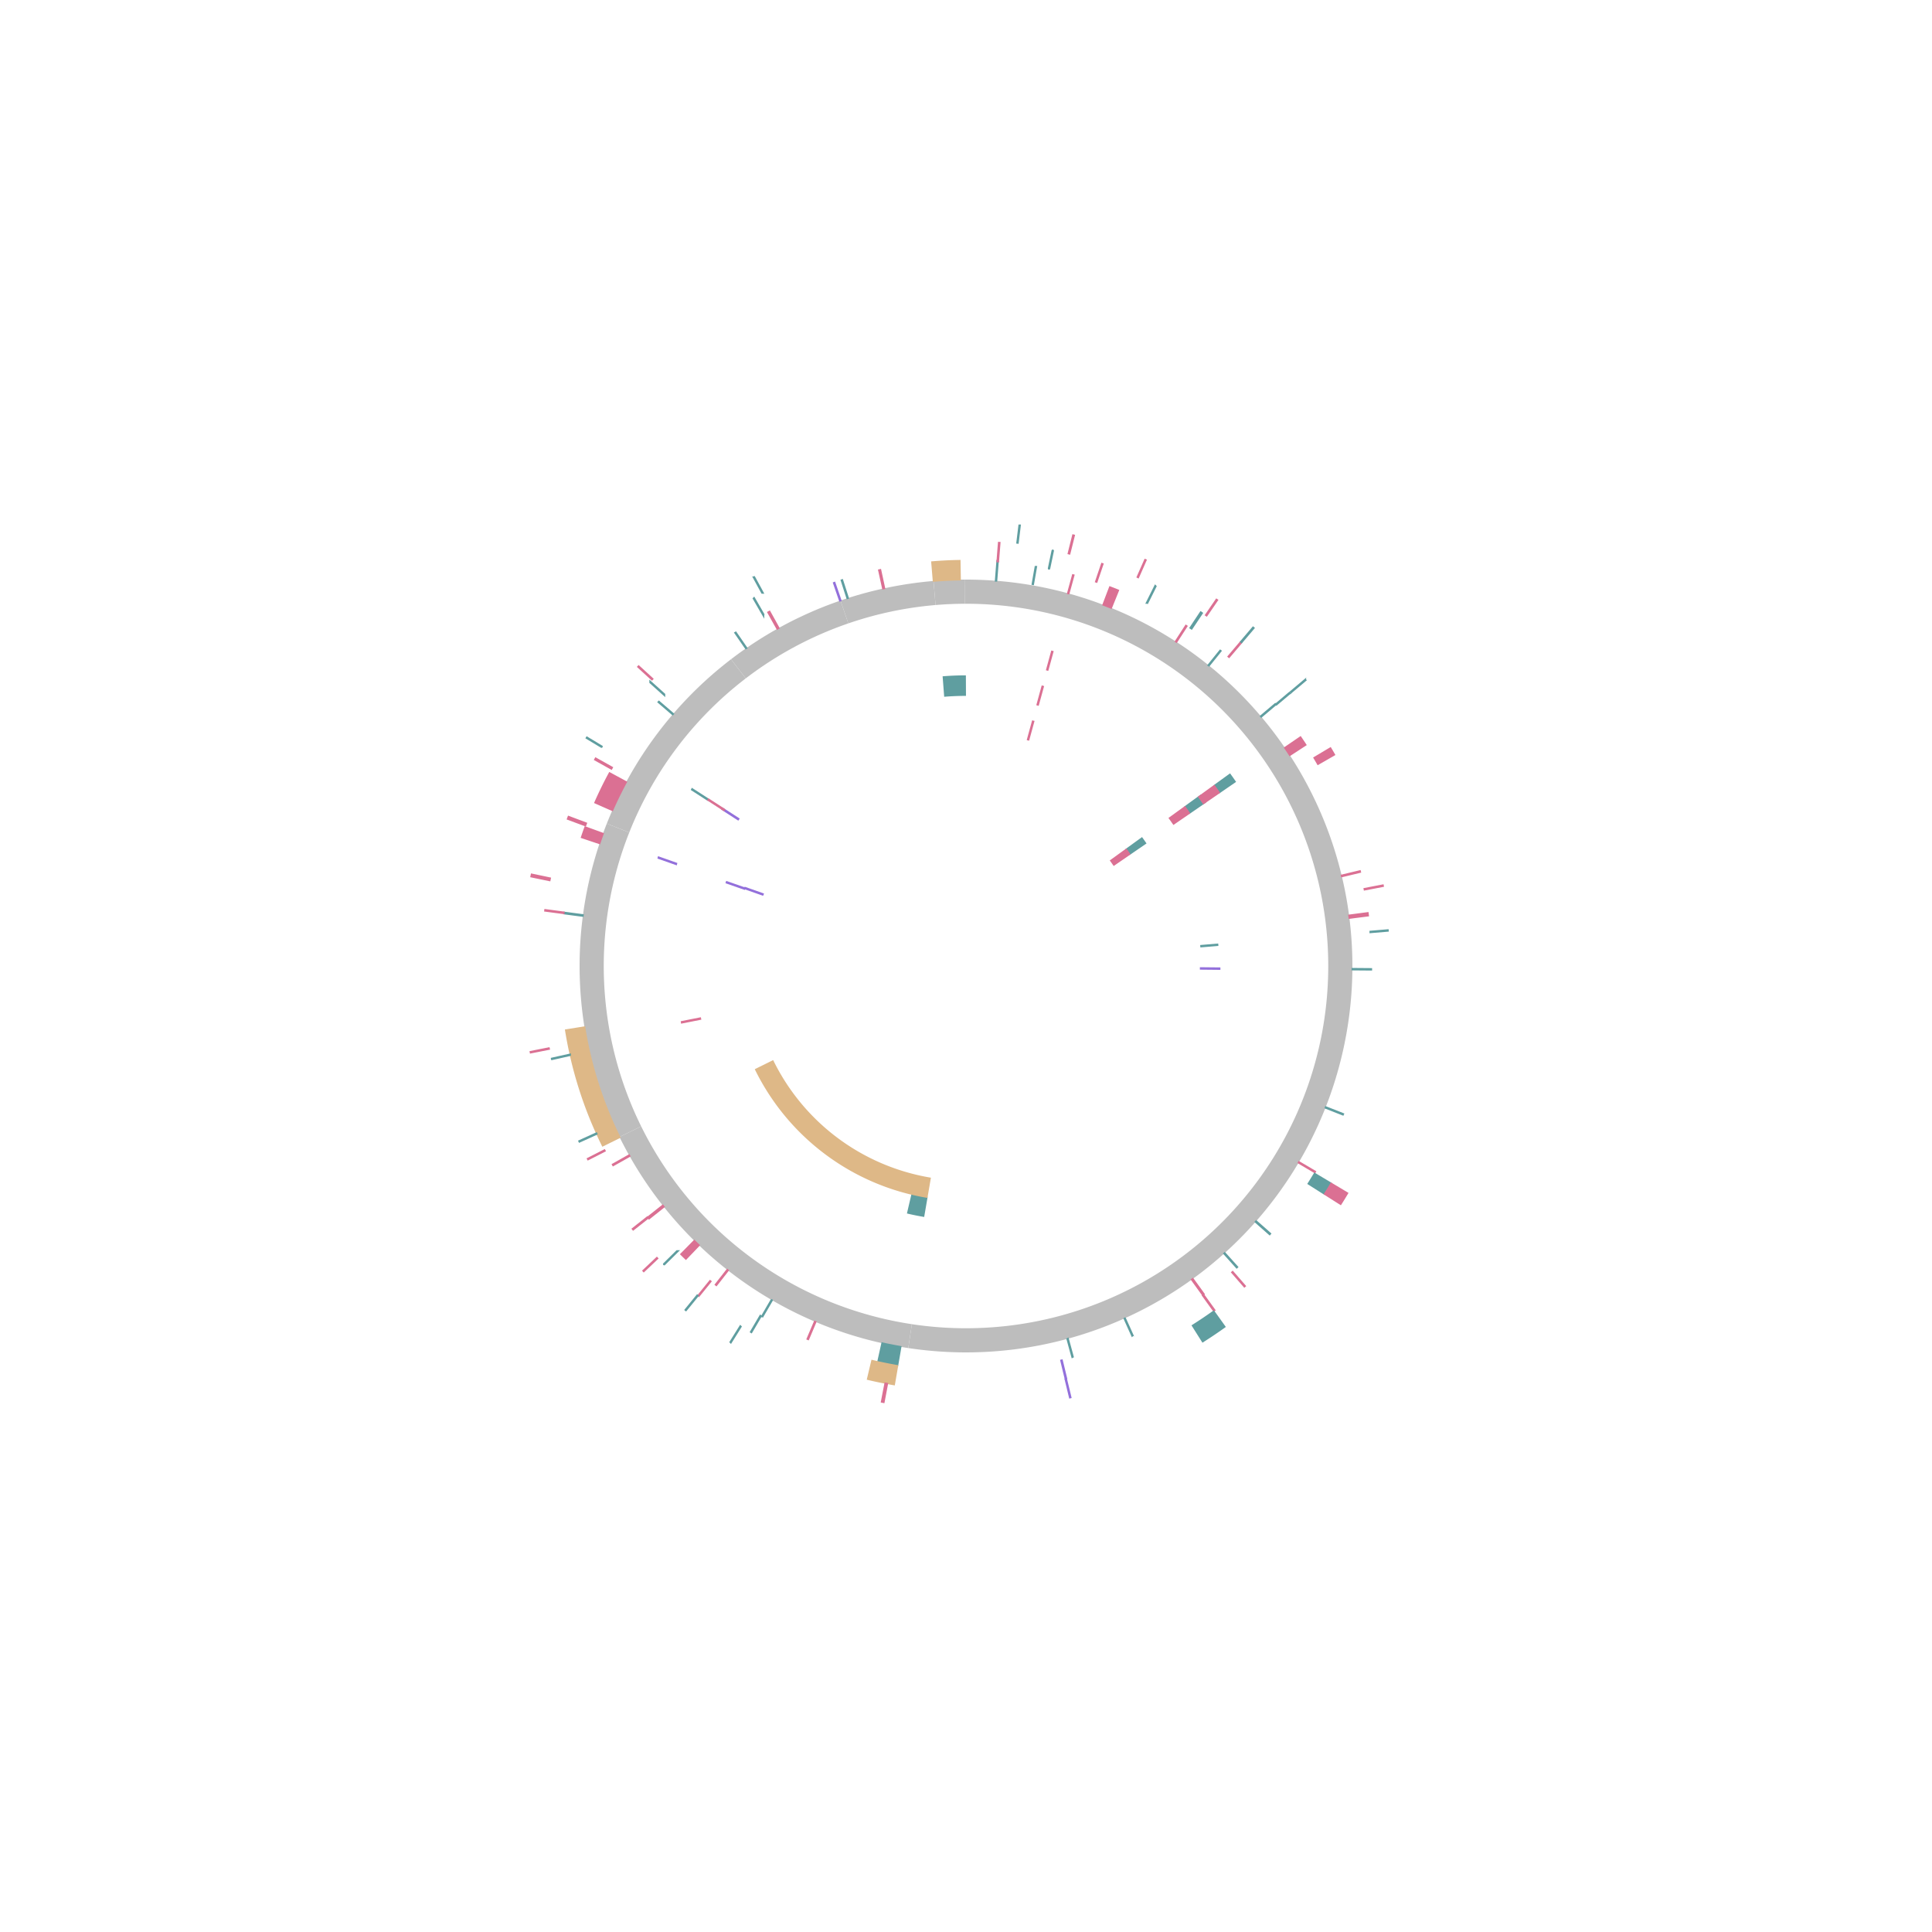 <?xml version="1.0" encoding="utf-8" standalone="no"?>
<!DOCTYPE svg PUBLIC "-//W3C//DTD SVG 1.1//EN" "http://www.w3.org/Graphics/SVG/1.1/DTD/svg11.dtd">
<svg width="1600px" height="1600px" version="1.1" xmlns="http://www.w3.org/2000/svg" xmlns:xlink="http://www.w3.org/1999/xlink">
<g id="bg">
<rect x="0" y="0" width="1600px" height="1600px" style="fill:rgb(255,255,255);"/>
</g>
<g id="ideograms">
<path d="M800.000,500.000 A300.000,300.000 40.000 1,1 755.181,1096.633 L752.193,1116.409 A320.000,320.000 0.000 1,0 800.000,480.000 Z" style="stroke-linecap:round;fill:rgb(189,189,189);" />
<path d="M800.000,500.000 A300.000,300.000 40.000 1,1 755.181,1096.633 L752.193,1116.409 A320.000,320.000 0.000 1,0 800.000,480.000 Z" style="stroke-linecap:round;fill:none;" />
<path d="M755.181,1096.633 A300.000,300.000 40.000 0,1 530.979,932.770 L513.044,941.621 A320.000,320.000 0.000 0,0 752.193,1116.409 Z" style="stroke-linecap:round;fill:rgb(189,189,189);" />
<path d="M755.181,1096.633 A300.000,300.000 40.000 0,1 530.979,932.770 L513.044,941.621 A320.000,320.000 0.000 0,0 752.193,1116.409 Z" style="stroke-linecap:round;fill:none;" />
<path d="M530.979,932.770 A300.000,300.000 40.000 0,1 521.121,689.427 L502.529,682.055 A320.000,320.000 0.000 0,0 513.044,941.621 Z" style="stroke-linecap:round;fill:rgb(189,189,189);" />
<path d="M530.979,932.770 A300.000,300.000 40.000 0,1 521.121,689.427 L502.529,682.055 A320.000,320.000 0.000 0,0 513.044,941.621 Z" style="stroke-linecap:round;fill:none;" />
<path d="M521.121,689.427 A300.000,300.000 40.000 0,1 617.578,561.836 L605.416,545.958 A320.000,320.000 0.000 0,0 502.529,682.055 Z" style="stroke-linecap:round;fill:rgb(189,189,189);" />
<path d="M521.121,689.427 A300.000,300.000 40.000 0,1 617.578,561.836 L605.416,545.958 A320.000,320.000 0.000 0,0 502.529,682.055 Z" style="stroke-linecap:round;fill:none;" />
<path d="M617.578,561.836 A300.000,300.000 40.000 0,1 702.546,516.270 L696.049,497.355 A320.000,320.000 0.000 0,0 605.416,545.958 Z" style="stroke-linecap:round;fill:rgb(189,189,189);" />
<path d="M617.578,561.836 A300.000,300.000 40.000 0,1 702.546,516.270 L696.049,497.355 A320.000,320.000 0.000 0,0 605.416,545.958 Z" style="stroke-linecap:round;fill:none;" />
<path d="M702.546,516.270 A300.000,300.000 40.000 0,1 774.782,501.062 L773.100,481.133 A320.000,320.000 0.000 0,0 696.049,497.355 Z" style="stroke-linecap:round;fill:rgb(189,189,189);" />
<path d="M702.546,516.270 A300.000,300.000 40.000 0,1 774.782,501.062 L773.100,481.133 A320.000,320.000 0.000 0,0 696.049,497.355 Z" style="stroke-linecap:round;fill:none;" />
<path d="M774.782,501.062 A300.000,300.000 40.000 0,1 798.891,500.002 L798.817,480.002 A320.000,320.000 0.000 0,0 773.100,481.133 Z" style="stroke-linecap:round;fill:rgb(189,189,189);" />
<path d="M774.782,501.062 A300.000,300.000 40.000 0,1 798.891,500.002 L798.817,480.002 A320.000,320.000 0.000 0,0 773.100,481.133 Z" style="stroke-linecap:round;fill:none;" />
<path d="M798.891,500.002 A300.000,300.000 40.000 0,1 800.000,500.000 L800.000,480.000 A320.000,320.000 0.000 0,0 798.817,480.002 Z" style="stroke-linecap:round;fill:rgb(189,189,189);" />
<path d="M798.891,500.002 A300.000,300.000 40.000 0,1 800.000,500.000 L800.000,480.000 A320.000,320.000 0.000 0,0 798.817,480.002 Z" style="stroke-linecap:round;fill:none;" />
</g>
<g id="plot0">
<g id="plot0-axis">
</g>
<path d="M945.565,694.629 A179.700,179.700 40.000 0,1 948.113,698.242 L935.749,706.736 A164.700,164.700 0.000 0,0 933.414,703.425 Z" style="stroke-width:2.0;stroke:rgb(95,158,160);stroke-linecap:round;fill:rgb(95,158,160);" />
<path d="M932.604,704.011 A163.700,163.700 40.000 0,1 934.925,707.302 L922.562,715.796 A148.700,148.700 0.000 0,0 920.453,712.807 Z" style="stroke-width:2.0;stroke:rgb(219,112,147);stroke-linecap:round;fill:rgb(219,112,147);" />
</g>
<g id="plot1">
<g id="plot1-axis">
</g>
<path d="M855.474,597.771 A209.700,209.700 40.000 0,1 855.520,597.783 L851.549,612.248 A194.700,194.700 0.000 0,0 851.506,612.236 Z" style="stroke-width:2.0;stroke:rgb(219,112,147);stroke-linecap:round;fill:rgb(219,112,147);" />
<path d="M1008.957,782.369 A209.700,209.700 40.000 0,1 1008.958,782.369 L994.011,783.630 A194.700,194.700 0.000 0,0 994.011,783.630 Z" style="stroke-width:2.0;stroke:rgb(95,158,160);stroke-linecap:round;fill:rgb(95,158,160);" />
<path d="M1009.689,802.170 A209.700,209.700 40.000 0,1 1009.689,802.196 L994.689,802.039 A194.700,194.700 0.000 0,0 994.690,802.015 Z" style="stroke-width:2.0;stroke:rgb(147,112,219);stroke-linecap:round;fill:rgb(147,112,219);" />
<path d="M764.548,1006.682 A209.700,209.700 40.000 0,1 752.282,1004.199 L755.696,989.592 A194.700,194.700 0.000 0,0 767.084,991.897 Z" style="stroke-width:2.0;stroke:rgb(95,158,160);stroke-linecap:round;fill:rgb(95,158,160);" />
<path d="M767.253,990.912 A193.700,193.700 40.000 0,1 626.399,885.920 L639.842,879.266 A178.700,178.700 0.000 0,0 769.789,976.128 Z" style="stroke-width:2.0;stroke:rgb(222,184,135);stroke-linecap:round;fill:rgb(222,184,135);" />
<path d="M602.044,730.808 A209.700,209.700 40.000 0,1 602.052,730.784 L616.212,735.735 A194.700,194.700 0.000 0,0 616.204,735.757 Z" style="stroke-width:2.0;stroke:rgb(147,112,219);stroke-linecap:round;fill:rgb(147,112,219);" />
<path d="M617.308,735.631 A193.700,193.700 40.000 0,1 617.316,735.609 L631.463,740.595 A178.700,178.700 0.000 0,0 631.456,740.616 Z" style="stroke-width:2.0;stroke:rgb(147,112,219);stroke-linecap:round;fill:rgb(147,112,219);" />
</g>
<g id="plot2">
<g id="plot2-axis">
</g>
<path d="M863.411,568.840 A239.700,239.700 40.000 0,1 863.463,568.854 L859.492,583.319 A224.700,224.700 0.000 0,0 859.443,583.305 Z" style="stroke-width:2.0;stroke:rgb(219,112,147);stroke-linecap:round;fill:rgb(219,112,147);" />
<path d="M994.167,659.447 A239.700,239.700 40.000 0,1 997.566,664.266 L985.202,672.760 A224.700,224.700 0.000 0,0 982.017,668.243 Z" style="stroke-width:2.0;stroke:rgb(95,158,160);stroke-linecap:round;fill:rgb(95,158,160);" />
<path d="M981.207,668.829 A223.700,223.700 40.000 0,1 984.378,673.326 L972.015,681.820 A208.700,208.700 0.000 0,0 969.056,677.624 Z" style="stroke-width:2.0;stroke:rgb(219,112,147);stroke-linecap:round;fill:rgb(219,112,147);" />
<path d="M564.870,846.582 A239.700,239.700 40.000 0,1 564.859,846.529 L579.574,843.617 A224.700,224.700 0.000 0,0 579.584,843.667 Z" style="stroke-width:2.0;stroke:rgb(219,112,147);stroke-linecap:round;fill:rgb(219,112,147);" />
<path d="M598.538,670.119 A239.700,239.700 40.000 0,1 598.596,670.029 L611.199,678.163 A224.700,224.700 0.000 0,0 611.145,678.247 Z" style="stroke-width:2.0;stroke:rgb(147,112,219);stroke-linecap:round;fill:rgb(147,112,219);" />
<path d="M781.710,560.999 A239.700,239.700 40.000 0,1 798.908,560.302 L798.976,575.302 A224.700,224.700 0.000 0,0 782.855,575.955 Z" style="stroke-width:2.0;stroke:rgb(95,158,160);stroke-linecap:round;fill:rgb(95,158,160);" />
</g>
<g id="plot3">
<g id="plot3-axis">
</g>
<path d="M871.347,539.908 A269.700,269.700 40.000 0,1 871.406,539.925 L867.435,554.389 A254.700,254.700 0.000 0,0 867.379,554.374 Z" style="stroke-width:2.0;stroke:rgb(219,112,147);stroke-linecap:round;fill:rgb(219,112,147);" />
<path d="M1018.469,641.856 A269.700,269.700 40.000 0,1 1022.292,647.277 L1009.929,655.772 A254.700,254.700 0.000 0,0 1006.318,650.651 Z" style="stroke-width:2.0;stroke:rgb(95,158,160);stroke-linecap:round;fill:rgb(95,158,160);" />
<path d="M1005.508,651.238 A253.700,253.700 40.000 0,1 1009.105,656.338 L996.742,664.832 A238.700,238.700 0.000 0,0 993.357,660.033 Z" style="stroke-width:2.0;stroke:rgb(219,112,147);stroke-linecap:round;fill:rgb(219,112,147);" />
<path d="M545.627,710.375 A269.700,269.700 40.000 0,1 545.638,710.344 L559.785,715.331 A254.700,254.700 0.000 0,0 559.775,715.360 Z" style="stroke-width:2.0;stroke:rgb(147,112,219);stroke-linecap:round;fill:rgb(147,112,219);" />
<path d="M573.332,653.850 A269.700,269.700 40.000 0,1 573.341,653.836 L585.948,661.965 A254.700,254.700 0.000 0,0 585.939,661.979 Z" style="stroke-width:2.0;stroke:rgb(95,158,160);stroke-linecap:round;fill:rgb(95,158,160);" />
<path d="M586.832,662.438 A253.700,253.700 40.000 0,1 586.864,662.390 L599.465,670.526 A238.700,238.700 0.000 0,0 599.436,670.572 Z" style="stroke-width:2.0;stroke:rgb(219,112,147);stroke-linecap:round;fill:rgb(219,112,147);" />
</g>
<g id="plot4">
<g id="plot4-axis">
</g>
<path d="M617.794,536.550 A320.320,320.320 40.000 0,1 617.810,536.539 L609.279,524.201 A335.320,335.320 0.000 0,0 609.262,524.213 Z" style="stroke-width:2.0;stroke:rgb(95,158,160);stroke-linecap:round;fill:rgb(95,158,160);" />
<path d="M631.929,508.687 A336.320,336.320 40.000 0,1 631.935,508.684 L624.439,495.691 A351.320,351.320 0.000 0,0 624.433,495.694 Z" style="stroke-width:2.0;stroke:rgb(95,158,160);stroke-linecap:round;fill:rgb(95,158,160);" />
<path d="M643.824,520.333 A320.320,320.320 40.000 0,1 644.461,519.978 L637.177,506.865 A335.320,335.320 0.000 0,0 636.510,507.236 Z" style="stroke-width:2.0;stroke:rgb(219,112,147);stroke-linecap:round;fill:rgb(219,112,147);" />
<path d="M631.303,490.693 A352.320,352.320 40.000 0,1 631.306,490.692 L624.123,477.523 A367.320,367.320 0.000 0,0 624.121,477.525 Z" style="stroke-width:2.0;stroke:rgb(95,158,160);stroke-linecap:round;fill:rgb(95,158,160);" />
<path d="M695.760,497.116 A320.320,320.320 40.000 0,1 695.835,497.090 L690.957,482.905 A335.320,335.320 0.000 0,0 690.879,482.932 Z" style="stroke-width:2.0;stroke:rgb(147,112,219);stroke-linecap:round;fill:rgb(147,112,219);" />
<path d="M701.869,495.082 A320.320,320.320 40.000 0,1 701.942,495.058 L697.351,480.778 A335.320,335.320 0.000 0,0 697.274,480.803 Z" style="stroke-width:2.0;stroke:rgb(95,158,160);stroke-linecap:round;fill:rgb(95,158,160);" />
<path d="M731.472,487.096 A320.320,320.320 40.000 0,1 732.033,486.974 L728.850,472.315 A335.320,335.320 0.000 0,0 728.262,472.444 Z" style="stroke-width:2.0;stroke:rgb(219,112,147);stroke-linecap:round;fill:rgb(219,112,147);" />
<path d="M824.915,480.650 A320.320,320.320 40.000 0,1 824.923,480.651 L826.091,465.697 A335.320,335.320 0.000 0,0 826.082,465.696 Z" style="stroke-width:2.0;stroke:rgb(95,158,160);stroke-linecap:round;fill:rgb(95,158,160);" />
<path d="M826.254,464.706 A336.320,336.320 40.000 0,1 826.384,464.717 L827.561,449.763 A351.320,351.320 0.000 0,0 827.425,449.752 Z" style="stroke-width:2.0;stroke:rgb(219,112,147);stroke-linecap:round;fill:rgb(219,112,147);" />
<path d="M842.564,450.260 A352.320,352.320 40.000 0,1 842.564,450.261 L844.377,435.370 A367.320,367.320 0.000 0,0 844.376,435.370 Z" style="stroke-width:2.0;stroke:rgb(95,158,160);stroke-linecap:round;fill:rgb(95,158,160);" />
<path d="M855.213,484.474 A320.320,320.320 40.000 0,1 855.213,484.474 L857.799,469.699 A335.320,335.320 0.000 0,0 857.798,469.699 Z" style="stroke-width:2.0;stroke:rgb(95,158,160);stroke-linecap:round;fill:rgb(95,158,160);" />
<path d="M 868.76,470.78 L 871.83,456.10 " style="stroke-width:2.0;stroke:rgb(95,158,160);stroke-linecap:round;fill:rgb(95,158,160);" />
<path d="M885.233,458.145 A352.320,352.320 40.000 0,1 885.495,458.210 L889.134,443.659 A367.320,367.320 0.000 0,0 888.862,443.591 Z" style="stroke-width:2.0;stroke:rgb(219,112,147);stroke-linecap:round;fill:rgb(219,112,147);" />
<path d="M884.738,491.092 A320.320,320.320 40.000 0,1 884.808,491.111 L888.780,476.646 A335.320,335.320 0.000 0,0 888.706,476.626 Z" style="stroke-width:2.0;stroke:rgb(219,112,147);stroke-linecap:round;fill:rgb(219,112,147);" />
<path d="M907.939,481.472 A336.320,336.320 40.000 0,1 908.021,481.499 L912.839,467.294 A351.320,351.320 0.000 0,0 912.753,467.265 Z" style="stroke-width:2.0;stroke:rgb(219,112,147);stroke-linecap:round;fill:rgb(219,112,147);" />
<path d="M914.031,500.664 A320.320,320.320 40.000 0,1 920.041,503.023 L925.662,489.116 A335.320,335.320 0.000 0,0 919.370,486.647 Z" style="stroke-width:2.0;stroke:rgb(219,112,147);stroke-linecap:round;fill:rgb(219,112,147);" />
<path d="M942.385,477.733 A352.320,352.320 40.000 0,1 942.462,477.767 L948.528,464.048 A367.320,367.320 0.000 0,0 948.447,464.013 Z" style="stroke-width:2.0;stroke:rgb(219,112,147);stroke-linecap:round;fill:rgb(219,112,147);" />
<path d="M950.078,499.022 A336.320,336.320 40.000 0,1 950.089,499.027 L956.783,485.604 A351.320,351.320 0.000 0,0 956.772,485.598 Z" style="stroke-width:2.0;stroke:rgb(95,158,160);stroke-linecap:round;fill:rgb(95,158,160);" />
<path d="M974.064,531.101 A320.320,320.320 40.000 0,1 974.217,531.200 L982.375,518.613 A335.320,335.320 0.000 0,0 982.215,518.509 Z" style="stroke-width:2.0;stroke:rgb(219,112,147);stroke-linecap:round;fill:rgb(219,112,147);" />
<path d="M986.173,519.909 A336.320,336.320 40.000 0,1 986.758,520.299 L995.088,507.824 A351.320,351.320 0.000 0,0 994.476,507.417 Z" style="stroke-width:2.0;stroke:rgb(95,158,160);stroke-linecap:round;fill:rgb(95,158,160);" />
<path d="M999.028,509.281 A352.320,352.320 40.000 0,1 999.203,509.401 L1007.684,497.029 A367.320,367.320 0.000 0,0 1007.501,496.904 Z" style="stroke-width:2.0;stroke:rgb(219,112,147);stroke-linecap:round;fill:rgb(219,112,147);" />
<path d="M1001.185,550.742 A320.320,320.320 40.000 0,1 1001.200,550.754 L1010.621,539.082 A335.320,335.320 0.000 0,0 1010.606,539.069 Z" style="stroke-width:2.0;stroke:rgb(95,158,160);stroke-linecap:round;fill:rgb(95,158,160);" />
<path d="M1017.704,543.649 A336.320,336.320 40.000 0,1 1017.826,543.752 L1027.541,532.323 A351.320,351.320 0.000 0,0 1027.414,532.215 Z" style="stroke-width:2.0;stroke:rgb(219,112,147);stroke-linecap:round;fill:rgb(219,112,147);" />
<path d="M1028.061,531.453 A352.320,352.320 40.000 0,1 1028.189,531.561 L1037.904,520.133 A367.320,367.320 0.000 0,0 1037.771,520.020 Z" style="stroke-width:2.0;stroke:rgb(95,158,160);stroke-linecap:round;fill:rgb(95,158,160);" />
<path d="M1044.556,593.125 A320.320,320.320 40.000 0,1 1044.586,593.160 L1056.039,583.474 A335.320,335.320 0.000 0,0 1056.008,583.437 Z" style="stroke-width:2.0;stroke:rgb(95,158,160);stroke-linecap:round;fill:rgb(95,158,160);" />
<path d="M1057.093,583.173 A336.320,336.320 40.000 0,1 1057.094,583.174 L1068.561,573.503 A351.320,351.320 0.000 0,0 1068.560,573.502 Z" style="stroke-width:2.0;stroke:rgb(95,158,160);stroke-linecap:round;fill:rgb(95,158,160);" />
<path d="M1069.375,572.917 A352.320,352.320 40.000 0,1 1069.381,572.925 L1080.850,563.257 A367.320,367.320 0.000 0,0 1080.844,563.249 Z" style="stroke-width:2.0;stroke:rgb(95,158,160);stroke-linecap:round;fill:rgb(95,158,160);" />
<path d="M1064.534,619.372 A320.320,320.320 40.000 0,1 1068.266,624.962 L1080.828,616.765 A335.320,335.320 0.000 0,0 1076.922,610.913 Z" style="stroke-width:2.0;stroke:rgb(219,112,147);stroke-linecap:round;fill:rgb(219,112,147);" />
<path d="M1088.826,627.690 A336.320,336.320 40.000 0,1 1091.572,632.378 L1104.576,624.902 A351.320,351.320 0.000 0,0 1101.708,620.005 Z" style="stroke-width:2.0;stroke:rgb(219,112,147);stroke-linecap:round;fill:rgb(219,112,147);" />
<path d="M1111.473,725.235 A320.320,320.320 40.000 0,1 1111.516,725.415 L1126.103,721.922 A335.320,335.320 0.000 0,0 1126.058,721.734 Z" style="stroke-width:2.0;stroke:rgb(219,112,147);stroke-linecap:round;fill:rgb(219,112,147);" />
<path d="M1130.239,736.332 A336.320,336.320 40.000 0,1 1130.257,736.429 L1144.987,733.594 A351.320,351.320 0.000 0,0 1144.967,733.492 Z" style="stroke-width:2.0;stroke:rgb(219,112,147);stroke-linecap:round;fill:rgb(219,112,147);" />
<path d="M1117.604,758.375 A320.320,320.320 40.000 0,1 1117.796,759.870 L1132.678,757.991 A335.320,335.320 0.000 0,0 1132.477,756.426 Z" style="stroke-width:2.0;stroke:rgb(219,112,147);stroke-linecap:round;fill:rgb(219,112,147);" />
<path d="M1135.134,771.781 A336.320,336.320 40.000 0,1 1135.134,771.782 L1150.081,770.523 A351.320,351.320 0.000 0,0 1150.081,770.522 Z" style="stroke-width:2.0;stroke:rgb(95,158,160);stroke-linecap:round;fill:rgb(95,158,160);" />
<path d="M1120.309,802.612 A320.320,320.320 40.000 0,1 1120.309,802.646 L1135.309,802.770 A335.320,335.320 0.000 0,0 1135.309,802.734 Z" style="stroke-width:2.0;stroke:rgb(95,158,160);stroke-linecap:round;fill:rgb(95,158,160);" />
<path d="M1098.094,917.238 A320.320,320.320 40.000 0,1 1098.082,917.270 L1112.040,922.761 A335.320,335.320 0.000 0,0 1112.054,922.728 Z" style="stroke-width:2.0;stroke:rgb(95,158,160);stroke-linecap:round;fill:rgb(95,158,160);" />
<path d="M1075.887,962.761 A320.320,320.320 40.000 0,1 1075.843,962.837 L1088.760,970.462 A335.320,335.320 0.000 0,0 1088.807,970.383 Z" style="stroke-width:2.0;stroke:rgb(219,112,147);stroke-linecap:round;fill:rgb(219,112,147);" />
<path d="M1088.796,972.361 A336.320,336.320 40.000 0,1 1083.986,980.174 L1096.652,988.210 A351.320,351.320 0.000 0,0 1101.676,980.048 Z" style="stroke-width:2.0;stroke:rgb(95,158,160);stroke-linecap:round;fill:rgb(95,158,160);" />
<path d="M1102.535,980.561 A352.320,352.320 40.000 0,1 1097.497,988.746 L1110.163,996.782 A367.320,367.320 0.000 0,0 1115.415,988.248 Z" style="stroke-width:2.0;stroke:rgb(219,112,147);stroke-linecap:round;fill:rgb(219,112,147);" />
<path d="M1040.343,1011.755 A320.320,320.320 40.000 0,1 1040.211,1011.904 L1051.460,1021.827 A335.320,335.320 0.000 0,0 1051.598,1021.671 Z" style="stroke-width:2.0;stroke:rgb(95,158,160);stroke-linecap:round;fill:rgb(95,158,160);" />
<path d="M1014.253,1038.119 A320.320,320.320 40.000 0,1 1014.174,1038.190 L1024.204,1049.344 A335.320,335.320 0.000 0,0 1024.286,1049.270 Z" style="stroke-width:2.0;stroke:rgb(95,158,160);stroke-linecap:round;fill:rgb(95,158,160);" />
<path d="M1020.813,1053.678 A336.320,336.320 40.000 0,1 1020.721,1053.759 L1030.565,1065.077 A351.320,351.320 0.000 0,0 1030.662,1064.992 Z" style="stroke-width:2.0;stroke:rgb(219,112,147);stroke-linecap:round;fill:rgb(219,112,147);" />
<path d="M987.769,1059.515 A320.320,320.320 40.000 0,1 987.386,1059.791 L996.161,1071.956 A335.320,335.320 0.000 0,0 996.561,1071.667 Z" style="stroke-width:2.0;stroke:rgb(219,112,147);stroke-linecap:round;fill:rgb(219,112,147);" />
<path d="M996.684,1072.813 A336.320,336.320 40.000 0,1 996.514,1072.935 L1005.279,1085.108 A351.320,351.320 0.000 0,0 1005.456,1084.980 Z" style="stroke-width:2.0;stroke:rgb(219,112,147);stroke-linecap:round;fill:rgb(219,112,147);" />
<path d="M1005.065,1086.492 A352.320,352.320 40.000 0,1 988.113,1097.898 L996.122,1110.580 A367.320,367.320 0.000 0,0 1013.796,1098.690 Z" style="stroke-width:2.0;stroke:rgb(95,158,160);stroke-linecap:round;fill:rgb(95,158,160);" />
<path d="M931.535,1092.068 A320.320,320.320 40.000 0,1 931.529,1092.070 L937.689,1105.747 A335.320,335.320 0.000 0,0 937.694,1105.745 Z" style="stroke-width:2.0;stroke:rgb(95,158,160);stroke-linecap:round;fill:rgb(95,158,160);" />
<path d="M884.252,1109.041 A320.320,320.320 40.000 0,1 884.237,1109.045 L888.182,1123.517 A335.320,335.320 0.000 0,0 888.197,1123.513 Z" style="stroke-width:2.0;stroke:rgb(95,158,160);stroke-linecap:round;fill:rgb(95,158,160);" />
<path d="M879.215,1126.858 A336.320,336.320 40.000 0,1 879.086,1126.889 L882.613,1141.469 A351.320,351.320 0.000 0,0 882.748,1141.436 Z" style="stroke-width:2.0;stroke:rgb(147,112,219);stroke-linecap:round;fill:rgb(147,112,219);" />
<path d="M882.768,1142.460 A352.320,352.320 40.000 0,1 882.712,1142.474 L886.233,1157.054 A367.320,367.320 0.000 0,0 886.292,1157.040 Z" style="stroke-width:2.0;stroke:rgb(147,112,219);stroke-linecap:round;fill:rgb(147,112,219);" />
<path d="M745.489,1115.648 A320.320,320.320 40.000 0,1 730.824,1112.761 L727.585,1127.407 A335.320,335.320 0.000 0,0 742.936,1130.429 Z" style="stroke-width:2.0;stroke:rgb(95,158,160);stroke-linecap:round;fill:rgb(95,158,160);" />
<path d="M742.766,1131.414 A336.320,336.320 40.000 0,1 722.465,1127.261 L719.007,1141.857 A351.320,351.320 0.000 0,0 740.213,1146.195 Z" style="stroke-width:2.0;stroke:rgb(222,184,135);stroke-linecap:round;fill:rgb(222,184,135);" />
<path d="M734.425,1146.164 A352.320,352.320 40.000 0,1 733.378,1145.964 L730.541,1160.693 A367.320,367.320 0.000 0,0 731.633,1160.902 Z" style="stroke-width:2.0;stroke:rgb(219,112,147);stroke-linecap:round;fill:rgb(219,112,147);" />
<path d="M675.051,1094.945 A320.320,320.320 40.000 0,1 674.886,1094.875 L669.027,1108.684 A335.320,335.320 0.000 0,0 669.200,1108.757 Z" style="stroke-width:2.0;stroke:rgb(219,112,147);stroke-linecap:round;fill:rgb(219,112,147);" />
<path d="M638.984,1076.909 A320.320,320.320 40.000 0,1 638.980,1076.907 L631.440,1089.874 A335.320,335.320 0.000 0,0 631.444,1089.877 Z" style="stroke-width:2.0;stroke:rgb(95,158,160);stroke-linecap:round;fill:rgb(95,158,160);" />
<path d="M629.775,1090.060 A336.320,336.320 40.000 0,1 629.742,1090.040 L622.149,1102.976 A351.320,351.320 0.000 0,0 622.183,1102.996 Z" style="stroke-width:2.0;stroke:rgb(95,158,160);stroke-linecap:round;fill:rgb(95,158,160);" />
<path d="M613.159,1098.697 A352.320,352.320 40.000 0,1 613.153,1098.693 L605.198,1111.410 A367.320,367.320 0.000 0,0 605.205,1111.414 Z" style="stroke-width:2.0;stroke:rgb(95,158,160);stroke-linecap:round;fill:rgb(95,158,160);" />
<path d="M602.452,1052.150 A320.320,320.320 40.000 0,1 602.293,1052.026 L593.035,1063.828 A335.320,335.320 0.000 0,0 593.202,1063.958 Z" style="stroke-width:2.0;stroke:rgb(219,112,147);stroke-linecap:round;fill:rgb(219,112,147);" />
<path d="M588.170,1061.227 A336.320,336.320 40.000 0,1 588.116,1061.182 L578.666,1072.831 A351.320,351.320 0.000 0,0 578.723,1072.877 Z" style="stroke-width:2.0;stroke:rgb(219,112,147);stroke-linecap:round;fill:rgb(219,112,147);" />
<path d="M577.493,1073.166 A352.320,352.320 40.000 0,1 577.462,1073.142 L567.988,1084.771 A367.320,367.320 0.000 0,0 568.019,1084.796 Z" style="stroke-width:2.0;stroke:rgb(95,158,160);stroke-linecap:round;fill:rgb(95,158,160);" />
<path d="M578.393,1031.290 A320.320,320.320 40.000 0,1 575.013,1028.004 L564.477,1038.681 A335.320,335.320 0.000 0,0 568.015,1042.121 Z" style="stroke-width:2.0;stroke:rgb(219,112,147);stroke-linecap:round;fill:rgb(219,112,147);" />
<path d="M560.742,1036.361 A336.320,336.320 40.000 0,1 560.739,1036.359 L550.068,1046.901 A351.320,351.320 0.000 0,0 550.070,1046.903 Z" style="stroke-width:2.0;stroke:rgb(95,158,160);stroke-linecap:round;fill:rgb(95,158,160);" />
<path d="M544.066,1042.130 A352.320,352.320 40.000 0,1 544.001,1042.062 L533.102,1052.368 A367.320,367.320 0.000 0,0 533.169,1052.439 Z" style="stroke-width:2.0;stroke:rgb(219,112,147);stroke-linecap:round;fill:rgb(219,112,147);" />
<path d="M549.306,999.393 A320.320,320.320 40.000 0,1 548.808,998.765 L537.045,1008.073 A335.320,335.320 0.000 0,0 537.567,1008.730 Z" style="stroke-width:2.0;stroke:rgb(219,112,147);stroke-linecap:round;fill:rgb(219,112,147);" />
<path d="M536.198,1008.614 A336.320,336.320 40.000 0,1 536.068,1008.449 L524.297,1017.746 A351.320,351.320 0.000 0,0 524.433,1017.918 Z" style="stroke-width:2.0;stroke:rgb(219,112,147);stroke-linecap:round;fill:rgb(219,112,147);" />
<path d="M520.972,957.315 A320.320,320.320 40.000 0,1 520.873,957.139 L507.802,964.498 A335.320,335.320 0.000 0,0 507.905,964.682 Z" style="stroke-width:2.0;stroke:rgb(219,112,147);stroke-linecap:round;fill:rgb(219,112,147);" />
<path d="M500.492,952.990 A336.320,336.320 40.000 0,1 500.456,952.920 L487.096,959.741 A351.320,351.320 0.000 0,0 487.134,959.814 Z" style="stroke-width:2.0;stroke:rgb(219,112,147);stroke-linecap:round;fill:rgb(219,112,147);" />
<path d="M512.730,941.707 A320.320,320.320 40.000 0,1 483.772,851.035 L468.963,853.424 A335.320,335.320 0.000 0,0 499.278,948.343 Z" style="stroke-width:2.0;stroke:rgb(222,184,135);stroke-linecap:round;fill:rgb(222,184,135);" />
<path d="M493.726,938.951 A336.320,336.320 40.000 0,1 493.711,938.918 L480.051,945.114 A351.320,351.320 0.000 0,0 480.066,945.149 Z" style="stroke-width:2.0;stroke:rgb(95,158,160);stroke-linecap:round;fill:rgb(95,158,160);" />
<path d="M471.833,873.606 A336.320,336.320 40.000 0,1 471.830,873.592 L457.194,876.874 A351.320,351.320 0.000 0,0 457.197,876.889 Z" style="stroke-width:2.0;stroke:rgb(95,158,160);stroke-linecap:round;fill:rgb(95,158,160);" />
<path d="M454.397,868.468 A352.320,352.320 40.000 0,1 454.381,868.389 L439.667,871.301 A367.320,367.320 0.000 0,0 439.683,871.383 Z" style="stroke-width:2.0;stroke:rgb(219,112,147);stroke-linecap:round;fill:rgb(219,112,147);" />
<path d="M482.416,758.226 A320.320,320.320 40.000 0,1 482.441,758.036 L467.570,756.071 A335.320,335.320 0.000 0,0 467.544,756.270 Z" style="stroke-width:2.0;stroke:rgb(95,158,160);stroke-linecap:round;fill:rgb(95,158,160);" />
<path d="M466.575,755.968 A336.320,336.320 40.000 0,1 466.589,755.860 L451.719,753.891 A351.320,351.320 0.000 0,0 451.704,754.004 Z" style="stroke-width:2.0;stroke:rgb(219,112,147);stroke-linecap:round;fill:rgb(219,112,147);" />
<path d="M454.965,728.724 A352.320,352.320 40.000 0,1 455.203,727.581 L440.523,724.498 A367.320,367.320 0.000 0,0 440.275,725.689 Z" style="stroke-width:2.0;stroke:rgb(219,112,147);stroke-linecap:round;fill:rgb(219,112,147);" />
<path d="M496.346,698.022 A320.320,320.320 40.000 0,1 498.947,690.582 L484.850,685.458 A335.320,335.320 0.000 0,0 482.127,693.247 Z" style="stroke-width:2.0;stroke:rgb(219,112,147);stroke-linecap:round;fill:rgb(219,112,147);" />
<path d="M484.600,683.235 A336.320,336.320 40.000 0,1 485.059,682.003 L471.012,676.741 A351.320,351.320 0.000 0,0 470.533,678.028 Z" style="stroke-width:2.0;stroke:rgb(219,112,147);stroke-linecap:round;fill:rgb(219,112,147);" />
<path d="M506.989,670.580 A320.320,320.320 40.000 0,1 518.160,647.779 L504.962,640.650 A335.320,335.320 0.000 0,0 493.268,664.520 Z" style="stroke-width:2.0;stroke:rgb(219,112,147);stroke-linecap:round;fill:rgb(219,112,147);" />
<path d="M506.215,636.289 A336.320,336.320 40.000 0,1 506.511,635.758 L493.421,628.433 A351.320,351.320 0.000 0,0 493.112,628.987 Z" style="stroke-width:2.0;stroke:rgb(219,112,147);stroke-linecap:round;fill:rgb(219,112,147);" />
<path d="M498.141,618.312 A352.320,352.320 40.000 0,1 498.142,618.310 L485.290,610.575 A367.320,367.320 0.000 0,0 485.289,610.576 Z" style="stroke-width:2.0;stroke:rgb(95,158,160);stroke-linecap:round;fill:rgb(95,158,160);" />
<path d="M557.062,591.228 A320.320,320.320 40.000 0,1 557.075,591.212 L545.700,581.435 A335.320,335.320 0.000 0,0 545.685,581.451 Z" style="stroke-width:2.0;stroke:rgb(95,158,160);stroke-linecap:round;fill:rgb(95,158,160);" />
<path d="M549.925,575.114 A336.320,336.320 40.000 0,1 549.926,575.113 L538.773,565.083 A351.320,351.320 0.000 0,0 538.772,565.084 Z" style="stroke-width:2.0;stroke:rgb(95,158,160);stroke-linecap:round;fill:rgb(95,158,160);" />
<path d="M539.901,562.350 A352.320,352.320 40.000 0,1 539.994,562.248 L528.924,552.125 A367.320,367.320 0.000 0,0 528.827,552.232 Z" style="stroke-width:2.0;stroke:rgb(219,112,147);stroke-linecap:round;fill:rgb(219,112,147);" />
<path d="M773.445,480.783 A320.320,320.320 40.000 0,1 794.732,479.723 L794.486,464.725 A335.320,335.320 0.000 0,0 772.202,465.834 Z" style="stroke-width:2.0;stroke:rgb(222,184,135);stroke-linecap:round;fill:rgb(222,184,135);" />
</g>
<defs>
</defs>
</svg>
